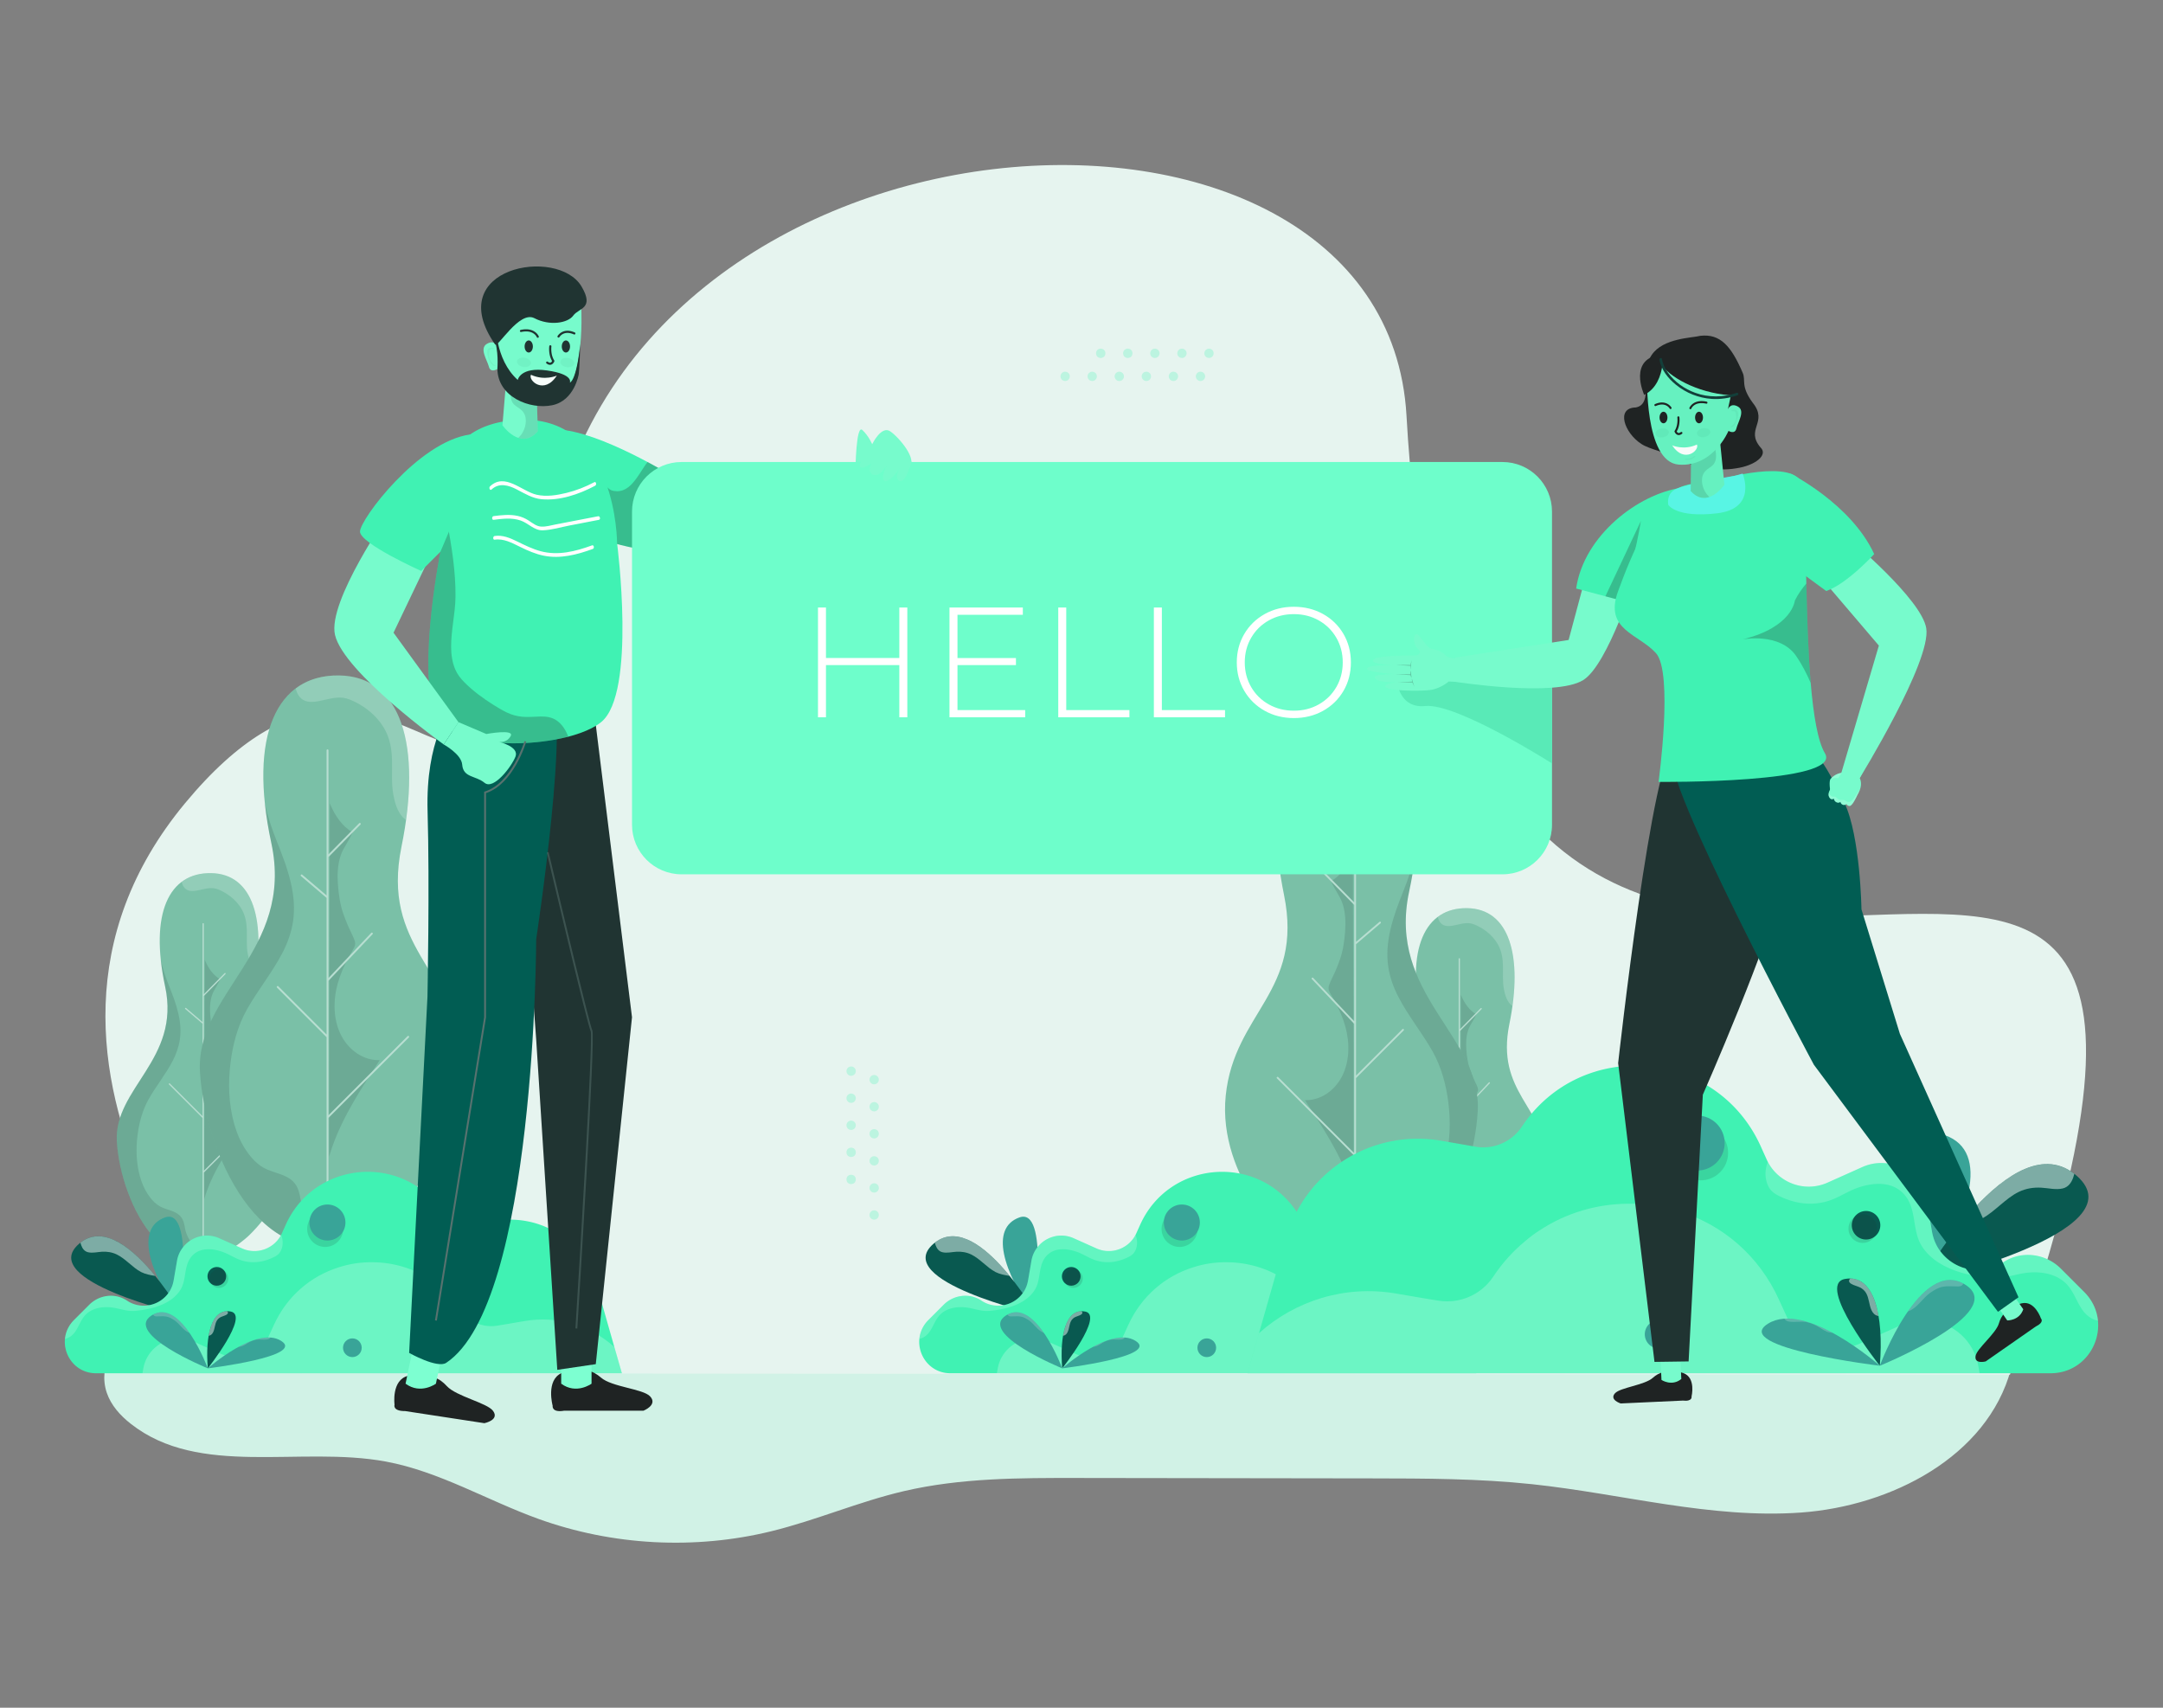 <svg xmlns="http://www.w3.org/2000/svg" enable-background="new 0 0 3800 3000" viewBox="0 0 3800 3000" id="Sayhellotonewpeople"><rect x="0" y="0" width="3800" height="3000" fill="#808080" stroke="none"/><path fill="#d1f2e6" d="M3514.56 2306.57c-13.47-11.02-31.16-15.13-48.25-18.45-119.25-23.17-241.62-23.24-363.1-23.23-918.74.09-1837.48.19-2756.22.28l38.7 15.14c-49.34 6.18-100.52 12.99-142.44 39.74s-71.64 79.58-55.65 126.67c7.46 21.99 23.74 39.99 41.98 54.36 120.72 95.14 297.11 38.49 448.24 66.46 93.92 17.39 177.87 68.14 267.71 100.58 130.59 47.15 275.16 54.81 410 21.73 78.6-19.29 153.49-51.91 232.3-70.32 99.8-23.31 203.38-23.29 305.87-23.14l515.68.72c94.17.13 188.54.27 282.19 10.2 157.84 16.72 314.25 61.19 472.57 49.79 158.32-11.39 327.1-98.21 368.63-251.41 9.3-34.33 9.33-76.6-18.21-99.12z" class="colord1def2 svgShape"></path><path fill="#e6f4ef" d="m3531.14 2414.96-3056.32-2.51s-535.49-535.49-150.14-1000.91c385.35-465.42 538.51 287.39 635.14-418.8 115.46-843.78 1474.4-923.72 1511.2-261.88 98.8 1776.29 1650.66 2.57 1060.12 1684.1z" class="colore6ebf4 svgShape"></path><path fill="#09cf89" d="M352.2 2203.57h8.75l-1.38 59h-7.37z" class="color5ca88d svgShape"></path><path fill="#7ac0a7" d="M434.33 2173.22c3.3-2.87 93.31-84.83 82.71-187.68-10.6-102.85-96.49-128.3-72.1-248.12s0-202.53-74.22-203.58c-74.23-1.06-108.15 71.04-80.59 199.34 27.57 128.3-90.54 178.48-84.83 272.51 6.59 108.38 92.25 286.29 229.03 167.53z" class="color7ac094 svgShape"></path><path fill="#f2fffa" d="M319.31 1549.87c1.28 5.71 4.64 11.35 10.14 13.81 5.07 2.27 10.9 1.81 16.23.87 9.87-1.73 19.84-5.43 29.99-4.1 5.1.67 9.96 2.91 14.53 5.17 5.03 2.49 9.8 5.49 14.25 8.91 8.52 6.55 15.91 14.73 21 24.23 5.8 10.83 7.81 22.77 8.16 34.94.39 14.05-.91 28.12 1.63 42.03 1.69 9.26 4.55 19.41 11.03 26.52 1.25 1.37 2.64 2.47 4.09 3.43 14.09-102.45-12.18-170.89-79.65-171.85-20.37-.29-37.64 5.01-51.5 15.4.05.22.05.42.1.64z" opacity=".2" class="colorf2faff svgShape"></path><path fill="#203432" d="M373.87 1963.11c-10.31-18.99-10.45-42.57-4.78-62.97 3.04-10.93 7.69-21.38 13.03-31.37 2.16-4.03 4.82-7.85 6.78-11.98 1.42-2.98 1.14-5.59-.01-8.63-1.99-5.26-4.81-10.27-7.04-15.44-2.24-5.21-4.4-10.47-6.23-15.84-3.83-11.18-5.37-22.49-6.27-34.22-.88-11.58-.46-23.56 3.24-34.66 3.3-9.91 10.44-17.91 14.04-27.61-5.9-3.61-11.03-8.26-15.27-13.73-4.89-6.32-8.69-13.35-11.68-20.78-.03 16.41-.03 32.82-.07 49.23-.17 65.4-.44 130.8-.6 196.2-.14 58.28-.13 116.56-.13 174.84 1.21-4.19 2.5-8.36 3.97-12.47 13.12-36.94 35-69.74 56.21-102.44-19.03.72-36.15-11.48-45.19-28.13z" opacity=".15" class="color202234 svgShape"></path><path fill="#203432" d="M384.8 2204.79c-10.41.11-20.93-1.64-30.27-6.39-9.86-5.02-17.61-13.29-23.06-22.83-3.36-5.88-5.36-11.71-6.5-18.37-1.23-7.16-2.51-13.91-7.22-19.69-8.2-10.06-22.2-11.46-33.42-16.54-10.52-4.76-18.59-13.81-24.83-23.33-6.26-9.55-10.69-20.29-13.73-31.27-6.43-23.26-7.13-48.11-4.15-71.97 2.75-22.07 8.57-43.94 19.52-63.42 13.05-23.21 30.2-43.93 42.41-67.62 5.99-11.62 10.45-24 12.4-36.96 2.32-15.44.87-31-2.65-46.14-3.89-16.71-10.07-32.75-16.42-48.65-5.93-14.82-11-29.78-14.39-45.37 1.55 14.69 4.07 30.33 7.64 46.94 27.57 128.3-90.54 178.48-84.83 272.51 5.75 94.66 71.83 242.33 179.59 199.1h-.09z" opacity=".15" class="color202234 svgShape"></path><path fill="#b8ded1" d="M453.7 1962.77a1.11 1.11 0 0 0-1.58 0l-94.04 94.03v-159.89l52.4-55.35c.42-.44.41-1.15-.04-1.58a1.12 1.12 0 0 0-1.58.04l-50.78 53.63v-143.86l38.07-38.64c.43-.44.43-1.14-.01-1.58a1.12 1.12 0 0 0-1.58.01l-36.48 37.03V1622.9a1.116 1.116 0 1 0-2.23 0v172.54l-28.96-24.68a1.12 1.12 0 0 0-1.57.13c-.4.47-.34 1.17.13 1.57l30.41 25.91v162.49l-57.38-57.38c-.43-.43-1.14-.43-1.58 0-.43.44-.43 1.14 0 1.58l58.96 58.95v245.26c0 .62.5 1.11 1.12 1.11.61 0 1.11-.5 1.11-1.11v-149.33l95.61-95.61c.44-.42.44-1.12 0-1.56z" class="colorb8debf svgShape"></path><path fill="#09cf89" d="M2558.95 2265.1h8.76l-1.38 59h-7.38z" class="color5ca88d svgShape"></path><path fill="#7ac0a7" d="M2641.09 2234.75c3.3-2.87 93.31-84.83 82.71-187.68-10.6-102.85-96.49-128.3-72.1-248.12s0-202.53-74.22-203.58c-74.23-1.06-108.15 71.04-80.59 199.34 27.57 128.3-90.54 178.48-84.83 272.51 6.58 108.38 92.25 286.28 229.03 167.53z" class="color7ac094 svgShape"></path><path fill="#f2fffa" d="M2526.07 1611.4c1.28 5.71 4.64 11.35 10.14 13.81 5.07 2.27 10.9 1.81 16.23.87 9.87-1.73 19.84-5.43 29.99-4.1 5.1.67 9.96 2.91 14.53 5.17 5.03 2.49 9.8 5.49 14.25 8.91 8.52 6.55 15.91 14.73 21 24.23 5.8 10.83 7.81 22.77 8.16 34.94.39 14.05-.91 28.12 1.63 42.03 1.69 9.26 4.55 19.41 11.03 26.52 1.25 1.37 2.64 2.47 4.09 3.43 14.09-102.45-12.18-170.89-79.65-171.85-20.37-.29-37.64 5.01-51.5 15.4.04.22.05.42.1.64z" opacity=".2" class="colorf2faff svgShape"></path><path fill="#203432" d="M2580.62 2024.64c-10.31-18.99-10.45-42.57-4.78-62.97 3.04-10.93 7.69-21.38 13.03-31.37 2.16-4.03 4.82-7.85 6.78-11.98 1.42-2.98 1.14-5.59-.01-8.63-1.99-5.26-4.81-10.27-7.04-15.44-2.24-5.21-4.4-10.47-6.23-15.84-3.83-11.18-5.37-22.49-6.27-34.22-.88-11.58-.46-23.56 3.24-34.66 3.3-9.91 10.44-17.91 14.04-27.61-5.9-3.61-11.03-8.26-15.27-13.73-4.89-6.32-8.69-13.35-11.68-20.78-.03 16.41-.03 32.82-.07 49.23-.17 65.4-.44 130.8-.6 196.2-.14 58.28-.13 116.56-.13 174.84 1.21-4.19 2.5-8.36 3.97-12.47 13.12-36.94 35-69.74 56.21-102.44-19.02.72-36.14-11.48-45.19-28.13z" opacity=".15" class="color202234 svgShape"></path><path fill="#203432" d="M2591.56 2266.32c-10.41.11-20.93-1.64-30.27-6.39-9.86-5.02-17.61-13.29-23.06-22.83-3.36-5.88-5.36-11.71-6.5-18.37-1.23-7.16-2.51-13.91-7.22-19.69-8.2-10.06-22.2-11.46-33.42-16.54-10.52-4.76-18.59-13.81-24.83-23.33-6.26-9.55-10.69-20.29-13.73-31.27-6.43-23.26-7.13-48.11-4.15-71.97 2.75-22.07 8.57-43.94 19.52-63.42 13.05-23.21 30.2-43.93 42.41-67.62 5.99-11.62 10.45-24 12.4-36.96 2.32-15.44.87-31-2.65-46.14-3.89-16.71-10.07-32.75-16.43-48.65-5.93-14.82-11-29.78-14.39-45.37 1.55 14.69 4.07 30.33 7.64 46.94 27.57 128.3-90.54 178.48-84.83 272.51 5.75 94.66 71.83 242.33 179.59 199.1-.02-.01-.05 0-.08 0z" opacity=".15" class="color202234 svgShape"></path><path fill="#b8ded1" d="M2660.46 2024.3a1.11 1.11 0 0 0-1.58 0l-94.04 94.03v-159.89l52.4-55.35c.42-.44.41-1.15-.04-1.58a1.12 1.12 0 0 0-1.58.04l-50.78 53.63v-143.86l38.07-38.64c.43-.44.43-1.14-.01-1.58a1.12 1.12 0 0 0-1.58.01l-36.48 37.03v-123.73a1.11 1.11 0 1 0-2.22 0v172.54l-28.96-24.68a1.12 1.12 0 0 0-1.57.13c-.4.47-.34 1.17.13 1.57l30.41 25.91v162.49l-57.38-57.38c-.43-.43-1.14-.43-1.58 0-.43.44-.43 1.14 0 1.58l58.96 58.95v245.26c0 .62.5 1.11 1.11 1.11.61 0 1.11-.5 1.11-1.11v-149.33l95.61-95.61c.43-.4.43-1.11 0-1.54z" class="colorb8debf svgShape"></path><path fill="#09cf89" d="M2387.49 2234.12h-12.44l1.97 83.78h10.47z" class="color5ca88d svgShape"></path><path fill="#7ac0a7" d="M2270.85 2191.01c-4.69-4.07-132.51-120.46-117.45-266.52 15.06-146.06 137.02-182.19 102.39-352.34-34.63-170.15 0-287.6 105.4-289.1 105.4-1.51 153.59 100.88 114.44 283.08-39.15 182.19 128.57 253.45 120.46 386.97-9.35 153.92-131 406.56-325.24 237.91z" class="color7ac094 svgShape"></path><path fill="#f2fffa" d="M2434.19 1305.82c-1.82 8.1-6.59 16.11-14.4 19.61-7.2 3.22-15.49 2.57-23.05 1.24-14.01-2.46-28.18-7.72-42.59-5.83-7.25.95-14.14 4.14-20.63 7.35-7.15 3.53-13.91 7.8-20.24 12.65-12.1 9.3-22.59 20.91-29.82 34.41-8.24 15.37-11.09 32.33-11.58 49.62-.56 19.95 1.29 39.93-2.32 59.69-2.39 13.15-6.46 27.56-15.67 37.67-1.77 1.94-3.74 3.5-5.81 4.87-20.02-145.48 17.3-242.68 113.11-244.04 28.93-.42 53.46 7.12 73.13 21.87-.06.3-.07.58-.13.89z" opacity=".2" class="colorf2faff svgShape"></path><path fill="#203432" d="M2356.71 1892.65c14.64-26.97 14.83-60.46 6.78-89.42-4.32-15.52-10.92-30.36-18.51-44.55-3.06-5.72-6.84-11.14-9.63-17.01-2.01-4.23-1.61-7.94.02-12.25 2.82-7.46 6.83-14.58 9.99-21.93 3.18-7.4 6.24-14.87 8.85-22.49 5.43-15.87 7.63-31.93 8.9-48.6 1.25-16.44.65-33.45-4.6-49.22-4.68-14.07-14.82-25.44-19.94-39.2 8.37-5.12 15.66-11.73 21.68-19.5 6.95-8.97 12.34-18.95 16.59-29.51.04 23.31.04 46.61.1 69.91.24 92.87.62 185.75.85 278.62.2 82.76.18 165.52.18 248.28-1.72-5.95-3.56-11.87-5.63-17.71-18.63-52.46-49.71-99.03-79.81-145.47 27.03 1.02 51.34-16.3 64.18-39.95z" opacity=".15" class="color202234 svgShape"></path><path fill="#203432" d="M2341.18 2235.85c14.79.16 29.72-2.32 42.99-9.07 14.01-7.13 25-18.87 32.75-32.42 4.78-8.35 7.61-16.63 9.22-26.09 1.75-10.17 3.56-19.76 10.25-27.96 11.64-14.29 31.53-16.27 47.46-23.49 14.94-6.76 26.4-19.61 35.26-33.13 8.9-13.57 15.18-28.81 19.49-44.41 9.14-33.03 10.12-68.33 5.9-102.2-3.91-31.34-12.17-62.4-27.72-90.06-18.53-32.96-42.89-62.38-60.23-96.03-8.51-16.5-14.84-34.08-17.6-52.49-3.29-21.93-1.24-44.03 3.76-65.53 5.52-23.73 14.29-46.51 23.32-69.08 8.42-21.04 15.62-42.29 20.43-64.43-2.21 20.86-5.78 43.07-10.85 66.65-39.15 182.19 128.57 253.45 120.46 386.97-8.17 134.42-102 344.13-255.03 282.74.06.03.1.03.14.03z" opacity=".15" class="color202234 svgShape"></path><path fill="#b8ded1" d="M2243.35 1892.17c.62-.62 1.62-.62 2.24 0l133.54 133.53v-227.05l-74.41-78.6c-.6-.63-.58-1.64.06-2.24.64-.6 1.64-.57 2.24.06l72.11 76.16v-204.29l-54.06-54.88c-.61-.62-.61-1.62.02-2.24.63-.61 1.63-.61 2.24.02l51.81 52.59v-175.7a1.58 1.58 0 1 1 3.16 0v245.02l41.12-35.04c.67-.56 1.67-.49 2.23.18.57.67.49 1.67-.18 2.23l-43.18 36.79v230.75l81.48-81.48c.62-.62 1.62-.62 2.24 0 .62.62.62 1.62 0 2.24l-83.72 83.72v348.3c0 .88-.71 1.58-1.58 1.58-.87 0-1.58-.71-1.58-1.58v-212.06l-135.77-135.77c-.63-.62-.63-1.63-.01-2.24z" class="colorb8debf svgShape"></path><path fill="#09cf89" d="M568.35 2175.99h12.94l-2.04 87.16h-10.9z" class="color5ca88d svgShape"></path><path fill="#7ac0a7" d="M689.7 2131.15c4.88-4.23 137.85-125.32 122.18-277.27-15.66-151.95-142.55-189.54-106.52-366.56 36.03-177.01 0-299.2-109.65-300.76-109.65-1.57-159.78 104.95-119.05 294.5 40.73 189.54-133.76 263.68-125.32 402.59 9.73 160.11 136.28 422.94 338.36 247.5z" class="color7ac094 svgShape"></path><path fill="#f2fffa" d="M519.77 1210.24c1.9 8.43 6.86 16.77 14.98 20.4 7.49 3.35 16.1 2.67 23.98 1.29 14.58-2.56 29.32-8.03 44.31-6.06 7.54.99 14.71 4.3 21.47 7.65 7.44 3.68 14.47 8.11 21.05 13.17 12.59 9.68 23.5 21.76 31.02 35.8 8.57 15.99 11.54 33.63 12.05 51.61.59 20.75-1.34 41.54 2.41 62.1 2.49 13.68 6.72 28.67 16.3 39.19 1.84 2.02 3.9 3.64 6.04 5.07 20.82-151.35-18-252.47-117.68-253.89-30.09-.43-55.61 7.41-76.08 22.75.07.31.08.6.15.92z" opacity=".2" class="colorf2faff svgShape"></path><path fill="#203432" d="M600.37 1820.74c-15.24-28.05-15.43-62.89-7.06-93.03 4.49-16.15 11.36-31.59 19.25-46.34 3.18-5.96 7.12-11.6 10.02-17.7 2.09-4.4 1.68-8.26-.02-12.74-2.94-7.77-7.11-15.17-10.4-22.81-3.31-7.7-6.49-15.47-9.21-23.4-5.65-16.51-7.93-33.22-9.25-50.56-1.3-17.11-.68-34.81 4.78-51.21 4.87-14.64 15.42-26.46 20.74-40.78-8.71-5.33-16.29-12.2-22.55-20.29-7.23-9.33-12.84-19.72-17.27-30.71-.04 24.24-.04 48.49-.11 72.73-.25 96.62-.64 193.24-.88 289.86-.21 86.1-.19 172.19-.19 258.29 1.79-6.19 3.7-12.35 5.86-18.42 19.39-54.58 51.71-103.03 83.04-151.33-28.1 1.07-53.39-16.95-66.75-41.56z" opacity=".15" class="color202234 svgShape"></path><path fill="#203432" d="M616.52 2177.79c-15.38.17-30.92-2.41-44.72-9.44-14.57-7.41-26.01-19.64-34.07-33.73-4.97-8.69-7.91-17.3-9.6-27.14-1.81-10.58-3.71-20.55-10.66-29.08-12.11-14.87-32.8-16.93-49.37-24.44-15.54-7.04-27.46-20.4-36.68-34.47-9.25-14.11-15.79-29.98-20.28-46.2-9.51-34.36-10.53-71.08-6.14-106.32 4.07-32.61 12.66-64.91 28.83-93.69 19.27-34.29 44.61-64.9 62.66-99.9 8.85-17.16 15.44-35.46 18.31-54.6 3.43-22.81 1.29-45.8-3.91-68.17-5.74-24.69-14.87-48.39-24.27-71.88-8.75-21.89-16.25-43.99-21.25-67.02 2.3 21.7 6.02 44.81 11.29 69.34 40.73 189.54-133.76 263.68-125.32 402.59 8.5 139.84 106.11 358.01 265.32 294.14-.05.01-.09.01-.14.01z" opacity=".15" class="color202234 svgShape"></path><path fill="#b8ded1" d="M718.31 1820.24c-.65-.65-1.69-.65-2.33 0l-138.92 138.92v-236.21l77.41-81.76a1.646 1.646 0 1 0-2.39-2.26l-75.02 79.23v-212.54l56.24-57.09c.64-.65.63-1.69-.02-2.33-.65-.64-1.69-.64-2.33.02l-53.9 54.71v-182.79c0-.91-.73-1.65-1.65-1.65-.91 0-1.65.74-1.65 1.65v254.9l-42.78-36.45c-.69-.59-1.73-.51-2.32.19-.59.69-.51 1.73.19 2.32l44.92 38.28v240.05L489 1732.67c-.64-.64-1.69-.64-2.33 0-.64.64-.64 1.68 0 2.33l87.1 87.09V2184.43c0 .91.74 1.65 1.65 1.65.91 0 1.65-.74 1.65-1.65v-220.61l141.25-141.25c.63-.64.63-1.69-.01-2.33z" class="colorb8debf svgShape"></path><path fill="#39a498" d="M315.88 2310.63s26.28-190.77-26.05-171.94c-52.32 18.83-28.3 95.28 26.05 171.94z" class="color394ca4 svgShape"></path><path fill="#095950" d="M319.34 2308.78s-107-188.17-180.82-123.47c-73.82 64.71 180.82 123.47 180.82 123.47z" class="color100959 svgShape"></path><path fill="#f2fffa" d="M142.62 2187.42c2.14 5.88 5.65 10.86 11.99 12.4 7.92 1.92 16.55-.41 24.51-.86 9.08-.51 17.79.84 26.02 4.79 7.95 3.82 14.76 9.6 21.49 15.22 6.74 5.63 13.61 11.76 21.49 15.75 7.48 3.78 16.35 5.4 24.57 6.68h.02c-36.94-45.39-89.18-91.4-131.38-58.39.34 1.49.76 2.96 1.29 4.41z" opacity=".5" class="colorf2faff svgShape"></path><path fill="#40f2b3" d="M168.77 2412.45h923.76l-13.25-46.18-31.16-109.38c-22.08-77.21-98.78-125.53-178.01-112.03l-39.99 6.94c-3.03.51-5.93.76-8.83.76-17.66 0-34.44-8.83-44.41-23.85-68.63-102.94-223.8-90.2-274.77 22.59l-6.81 15.14c-12.02 26.71-43.39 38.65-70.12 26.68l-39.88-17.85c-23.34-10.47-49.33-2.65-63.71 15.77-5.3 6.68-9.09 14.76-10.6 23.84l-5.93 34.57c-1.52 8.58-4.8 16.15-9.46 22.46-.88 1.14-1.77 2.27-2.65 3.28a53.407 53.407 0 0 1-31.03 17.66c-3.02.63-6.31.88-9.46.88-10.01 0-20.15-2.74-29.36-8.89-20.77-13.86-48.61-10.41-66.27 7.25l-26.8 26.8c-34.53 34.52-10.08 93.56 38.74 93.56z" class="color4094f2 svgShape"></path><path fill="#f2fffa" d="M132.61 2338.72c5.41-8.05 8.67-17.42 14.49-25.19 12.02-16.06 34.05-19.29 52.79-16.15 12.6 2.12 24.49 6.63 37.46 5.47 10.12-.91 20.19-2.5 30.02-5.08 19.3-5.08 38.86-14.53 49.69-32.06 10.78-17.43 5.64-40.52 18.38-57.06 13.7-17.79 37.3-16.12 56.31-9.16 10.66 3.9 20.11 10.44 30.8 14.11 12.55 4.31 26.02 4.85 38.93 1.9 6.68-1.53 13.15-3.9 19.29-6.92 3.81-1.88 7.28-3.91 9.97-7.26 4.42-5.51 6.08-12.8 5.82-19.75-.15-4.23-1.09-8.46-2.7-12.34-12.9 24.71-42.93 35.42-68.69 23.89l-39.88-17.85c-23.34-10.47-49.33-2.65-63.71 15.77-5.3 6.68-9.09 14.76-10.6 23.84l-5.93 34.57c-1.52 8.58-4.8 16.15-9.46 22.46-.88 1.14-1.77 2.27-2.65 3.28a53.46 53.46 0 0 1-31.03 17.66c-3.02.63-6.31.88-9.46.88-10.01 0-20.15-2.74-29.36-8.89-20.77-13.86-48.61-10.41-66.27 7.25l-26.8 26.8c-9.74 9.74-14.78 21.43-15.91 33.2 7.7-1.7 13.95-6.58 18.5-13.37z" opacity=".2" class="colorf2faff svgShape"></path><path fill="#f2fffa" d="M250.3 2412.45h842.23l-13.25-46.18c-41.63-37.34-99.16-55.63-157.7-45.54l-31.16 5.3-16.78 2.78c-3.66.63-7.31.88-10.85.88-7.82 0-15.52-1.39-22.71-4.16-12.11-4.67-22.71-12.87-30.28-24.22-10.6-16.02-23.09-29.65-36.71-40.88-5.3-4.54-10.72-8.58-16.4-12.24-30.66-20.31-65.85-30.4-101.18-30.78-20.69-.38-41.25 2.65-60.93 9.08-47.81 15.14-90.2 49.58-113.79 101.93l-8.2 17.92c-14.51 32.17-52.23 46.43-84.27 32.04l-24.22-10.85-23.34-10.47c-10.6-4.79-21.7-6.3-32.3-5.3-27.51 2.65-51.73 23.09-56.77 52.73l-1.39 7.96z" opacity=".25" class="colorf2faff svgShape"></path><path fill="#095950" d="M364.51 2242.18c0 9.07 7.35 16.42 16.42 16.42 9.07 0 16.42-7.35 16.42-16.42 0-9.07-7.35-16.42-16.42-16.42-9.07 0-16.42 7.36-16.42 16.42z" class="color100959 svgShape"></path><path fill="#203432" d="M368.31 2246.07c0 9.07 7.35 16.42 16.42 16.42 9.07 0 16.42-7.35 16.42-16.42 0-9.07-7.35-16.42-16.42-16.42-9.07 0-16.42 7.35-16.42 16.42z" opacity=".15" class="color202234 svgShape"></path><path fill="#39a498" d="M602.63 2367.6c0 9.07 7.35 16.42 16.42 16.42 9.07 0 16.42-7.35 16.42-16.42 0-9.07-7.35-16.42-16.42-16.42-9.07 0-16.42 7.35-16.42 16.42z" class="color394ca4 svgShape"></path><path fill="#203432" d="M539.62 2158.88c0 17.48 14.17 31.64 31.64 31.64 17.48 0 31.65-14.17 31.65-31.64s-14.17-31.65-31.65-31.65c-17.47 0-31.64 14.17-31.64 31.65z" opacity=".15" class="color202234 svgShape"></path><path fill="#39a498" d="M543.59 2147.63c0 17.48 14.17 31.64 31.64 31.64 17.48 0 31.65-14.17 31.65-31.64 0-17.48-14.17-31.65-31.65-31.65-17.47.01-31.64 14.17-31.64 31.65z" class="color394ca4 svgShape"></path><path fill="#095950" d="M365.11 2403.81s74.05-93.37 40.25-99.81c-33.81-6.44-45.08 41.85-40.25 99.81z" class="color100959 svgShape"></path><path fill="#f2fffa" d="M367.49 2346.41c3.45-.82 5.61-3.23 7.09-6.35 2.97-6.26 2.76-13.6 6.17-19.68 1.72-3.06 4.4-5.4 7.57-6.86 3.13-1.44 6.63-2.16 9.61-3.93 2.88-1.71 3.41-3.78 1.18-6.16-17.69.24-28.13 17.44-32.55 43.14.3-.06.62-.09.93-.16z" opacity=".5" class="colorf2faff svgShape"></path><path fill="#39a498" d="M365.11 2403.81s-46.68-125.56-98.2-93.37c-51.51 32.19 98.2 93.37 98.2 93.37z" class="color394ca4 svgShape"></path><path fill="#f2fffa" d="M269.01 2309.32c.54 1.2 1.74 2.31 2.67 2.68 2.06.84 4.71.51 6.88.47 4.78-.09 9.71-.43 14.43.52 5.08 1.02 9.94 3.96 14.12 6.92 7.69 5.43 12.65 13.89 20.55 18.95 1.28.82 3.09 1.72 5.14 2.5-17.32-24.97-39.97-45-63.79-32.04z" opacity=".2" class="colorf2faff svgShape"></path><path fill="#39a498" d="M365.11 2403.81s172.25-20.93 128.78-48.29c-43.46-27.37-128.78 48.29-128.78 48.29z" class="color394ca4 svgShape"></path><path fill="#f2fffa" d="M422.63 2365.58c5.07-.93 8.8-3.92 13.12-6.49 4.08-2.43 8.51-4.4 13.18-5.38 6.61-1.39 13.25.3 19.89-.61 2.32-.32 5.04-1.11 5.91-3.41-17.21-1.06-37.1 6.43-55.19 16.18 1.03-.04 2.06-.1 3.09-.29z" opacity=".2" class="colorf2faff svgShape"></path><path fill="#39a498" d="M1816.92 2310.63s26.28-190.77-26.05-171.94c-52.32 18.83-28.3 95.28 26.05 171.94z" class="color394ca4 svgShape"></path><path fill="#095950" d="M1820.38 2308.78s-107-188.17-180.82-123.47c-73.82 64.71 180.82 123.47 180.82 123.47z" class="color100959 svgShape"></path><path fill="#f2fffa" d="M1643.66 2187.42c2.14 5.88 5.65 10.86 11.99 12.4 7.92 1.92 16.55-.41 24.51-.86 9.08-.51 17.79.84 26.02 4.79 7.95 3.82 14.76 9.6 21.48 15.22 6.74 5.63 13.61 11.76 21.49 15.75 7.48 3.78 16.35 5.4 24.57 6.68h.02c-36.95-45.39-89.18-91.4-131.38-58.39.35 1.49.78 2.96 1.3 4.41z" opacity=".5" class="colorf2faff svgShape"></path><path fill="#40f2b3" d="M1669.81 2412.45h923.76l-13.25-46.18-31.16-109.38c-22.08-77.21-98.78-125.53-178-112.03l-39.99 6.94c-3.03.51-5.93.76-8.83.76-17.66 0-34.44-8.83-44.41-23.85-68.63-102.94-223.8-90.2-274.77 22.59l-6.81 15.14c-12.02 26.71-43.39 38.65-70.13 26.68l-39.88-17.85c-23.34-10.47-49.33-2.65-63.71 15.77-5.3 6.68-9.09 14.76-10.6 23.84l-5.93 34.57c-1.52 8.58-4.79 16.15-9.46 22.46-.88 1.14-1.77 2.27-2.65 3.28a53.402 53.402 0 0 1-31.04 17.66c-3.02.63-6.31.88-9.46.88-10.01 0-20.15-2.74-29.36-8.89-20.77-13.86-48.61-10.41-66.27 7.25l-26.8 26.8c-34.52 34.52-10.07 93.56 38.75 93.56z" class="color4094f2 svgShape"></path><path fill="#f2fffa" d="M1633.66 2338.72c5.41-8.05 8.67-17.42 14.49-25.19 12.02-16.06 34.05-19.29 52.78-16.15 12.6 2.12 24.49 6.63 37.46 5.47 10.12-.91 20.19-2.5 30.02-5.08 19.3-5.08 38.86-14.53 49.69-32.06 10.78-17.43 5.64-40.52 18.38-57.06 13.7-17.79 37.3-16.12 56.31-9.16 10.66 3.9 20.11 10.44 30.8 14.11 12.55 4.31 26.02 4.85 38.93 1.9 6.68-1.53 13.15-3.9 19.29-6.92 3.81-1.88 7.28-3.91 9.97-7.26 4.42-5.51 6.08-12.8 5.82-19.75-.15-4.23-1.09-8.46-2.7-12.34-12.9 24.71-42.93 35.42-68.69 23.89l-39.88-17.85c-23.34-10.47-49.33-2.65-63.71 15.77-5.3 6.68-9.09 14.76-10.6 23.84l-5.93 34.57c-1.52 8.58-4.79 16.15-9.46 22.46-.88 1.14-1.77 2.27-2.65 3.28a53.456 53.456 0 0 1-31.04 17.66c-3.02.63-6.31.88-9.46.88-10.01 0-20.15-2.74-29.36-8.89-20.77-13.86-48.61-10.41-66.27 7.25l-26.8 26.8c-9.74 9.74-14.78 21.43-15.91 33.2 7.71-1.7 13.96-6.58 18.52-13.37z" opacity=".2" class="colorf2faff svgShape"></path><path fill="#f2fffa" d="M1751.34 2412.45h842.23l-13.25-46.18c-41.63-37.34-99.16-55.63-157.7-45.54l-31.16 5.3-16.78 2.78c-3.66.63-7.32.88-10.85.88-7.82 0-15.52-1.39-22.71-4.16-12.11-4.67-22.71-12.87-30.28-24.22-10.6-16.02-23.09-29.65-36.71-40.88-5.3-4.54-10.72-8.58-16.4-12.24-30.66-20.31-65.85-30.4-101.18-30.78-20.69-.38-41.25 2.65-60.93 9.08-47.81 15.14-90.2 49.58-113.79 101.93l-8.2 17.92c-14.51 32.17-52.23 46.43-84.27 32.04l-24.22-10.85-23.34-10.47c-10.6-4.79-21.7-6.3-32.3-5.3-27.51 2.65-51.72 23.09-56.77 52.73l-1.39 7.96z" opacity=".25" class="colorf2faff svgShape"></path><path fill="#095950" d="M1865.55 2242.18c0 9.07 7.35 16.42 16.42 16.42 9.07 0 16.42-7.35 16.42-16.42 0-9.07-7.35-16.42-16.42-16.42-9.07 0-16.42 7.36-16.42 16.42z" class="color100959 svgShape"></path><path fill="#203432" d="M1869.36 2246.07c0 9.07 7.35 16.42 16.42 16.42s16.42-7.35 16.42-16.42c0-9.07-7.35-16.42-16.42-16.42s-16.42 7.35-16.42 16.42z" opacity=".15" class="color202234 svgShape"></path><path fill="#39a498" d="M2103.67 2367.6c0 9.07 7.35 16.42 16.42 16.42 9.07 0 16.42-7.35 16.42-16.42 0-9.07-7.35-16.42-16.42-16.42-9.07 0-16.42 7.35-16.42 16.42z" class="color394ca4 svgShape"></path><path fill="#203432" d="M2040.66 2158.88c0 17.48 14.17 31.64 31.64 31.64 17.48 0 31.65-14.17 31.65-31.64s-14.17-31.65-31.65-31.65c-17.47 0-31.64 14.17-31.64 31.65z" opacity=".15" class="color202234 svgShape"></path><path fill="#39a498" d="M2044.63 2147.63c0 17.48 14.17 31.64 31.65 31.64 17.48 0 31.65-14.17 31.65-31.64 0-17.48-14.17-31.65-31.65-31.65-17.48.01-31.65 14.17-31.65 31.65z" class="color394ca4 svgShape"></path><path fill="#095950" d="M1866.15 2403.81s74.05-93.37 40.25-99.81c-33.81-6.44-45.08 41.85-40.25 99.81z" class="color100959 svgShape"></path><path fill="#f2fffa" d="M1868.53 2346.41c3.45-.82 5.61-3.23 7.09-6.35 2.97-6.26 2.75-13.6 6.17-19.68 1.72-3.06 4.4-5.4 7.57-6.86 3.13-1.44 6.63-2.16 9.61-3.93 2.88-1.71 3.41-3.78 1.18-6.16-17.69.24-28.13 17.44-32.55 43.14.31-.06.63-.09.93-.16z" opacity=".5" class="colorf2faff svgShape"></path><path fill="#39a498" d="M1866.15 2403.81s-46.68-125.56-98.2-93.37c-51.51 32.19 98.2 93.37 98.2 93.37z" class="color394ca4 svgShape"></path><path fill="#f2fffa" d="M1770.06 2309.32c.54 1.2 1.74 2.31 2.67 2.68 2.06.84 4.71.51 6.88.47 4.79-.09 9.71-.43 14.43.52 5.08 1.02 9.94 3.96 14.12 6.92 7.69 5.43 12.65 13.89 20.54 18.95 1.28.82 3.09 1.72 5.14 2.5-17.31-24.97-39.96-45-63.78-32.04z" opacity=".2" class="colorf2faff svgShape"></path><path fill="#39a498" d="M1866.15 2403.81s172.25-20.93 128.78-48.29c-43.46-27.37-128.78 48.29-128.78 48.29z" class="color394ca4 svgShape"></path><path fill="#f2fffa" d="M1923.67 2365.58c5.07-.93 8.8-3.92 13.12-6.49 4.08-2.43 8.51-4.4 13.18-5.38 6.61-1.39 13.25.3 19.89-.61 2.32-.32 5.04-1.11 5.91-3.41-17.2-1.06-37.1 6.43-55.19 16.18 1.03-.04 2.06-.1 3.09-.29z" opacity=".2" class="colorf2faff svgShape"></path><path fill="#39a498" d="M3377.64 2256.96s-40.13-291.31 39.77-262.56c79.9 28.76 43.23 145.5-39.77 262.56z" class="color394ca4 svgShape"></path><path fill="#095950" d="M3372.36 2254.15s163.4-287.35 276.13-188.55c112.72 98.81-276.13 188.55-276.13 188.55z" class="color100959 svgShape"></path><path fill="#f2fffa" d="M3642.22 2068.82c-3.27 8.97-8.62 16.58-18.3 18.93-12.1 2.93-25.27-.63-37.43-1.31-13.87-.78-27.16 1.28-39.74 7.32-12.15 5.84-22.54 14.66-32.81 23.24-10.29 8.61-20.78 17.96-32.82 24.05-11.42 5.77-24.97 8.24-37.52 10.21h-.04c56.42-69.31 136.19-139.58 200.63-89.16-.52 2.25-1.17 4.5-1.97 6.72z" opacity=".5" class="colorf2faff svgShape"></path><path fill="#40f2b3" d="M3602.29 2412.45H2191.64l20.23-70.51 47.59-167.03c33.71-117.9 150.84-191.69 271.83-171.08l61.07 10.59c4.62.77 9.06 1.16 13.49 1.16 26.97 0 52.59-13.49 67.82-36.42 104.8-157.2 341.76-137.74 419.59 34.49l10.41 23.12c18.35 40.79 66.26 59.02 107.09 40.75l60.9-27.26c35.64-15.99 75.33-4.04 97.29 24.08 8.09 10.21 13.88 22.54 16.18 36.41l9.05 52.79c2.32 13.1 7.32 24.66 14.45 34.29 1.35 1.74 2.7 3.47 4.05 5.01a81.601 81.601 0 0 0 47.39 26.97c4.62.96 9.63 1.35 14.45 1.35 15.28 0 30.77-4.19 44.83-13.58 31.72-21.17 74.24-15.89 101.2 11.07l40.92 40.92c52.71 52.73 15.37 142.88-59.18 142.88z" class="color4094f2 svgShape"></path><path fill="#f2fffa" d="M3657.5 2299.87c-8.26-12.29-13.24-26.6-22.12-38.46-18.36-24.52-51.99-29.46-80.6-24.66-19.25 3.23-37.4 10.13-57.21 8.35-15.45-1.38-30.83-3.82-45.84-7.76-29.48-7.75-59.34-22.19-75.88-48.96-16.46-26.62-8.62-61.87-28.07-87.13-20.92-27.17-56.95-24.61-85.99-13.99-16.27 5.95-30.71 15.94-47.04 21.55-19.16 6.58-39.73 7.41-59.45 2.9-10.2-2.33-20.08-5.95-29.46-10.57-5.81-2.86-11.12-5.98-15.23-11.09-6.75-8.42-9.28-19.55-8.89-30.16.24-6.46 1.67-12.91 4.13-18.84 19.7 37.73 65.55 54.09 104.9 36.48l60.9-27.26c35.64-15.99 75.33-4.04 97.29 24.08 8.09 10.21 13.88 22.54 16.18 36.41l9.05 52.79c2.32 13.1 7.32 24.66 14.45 34.29 1.35 1.74 2.7 3.47 4.05 5.01a81.601 81.601 0 0 0 47.39 26.97c4.62.96 9.63 1.35 14.45 1.35 15.28 0 30.77-4.19 44.83-13.58 31.72-21.17 74.24-15.89 101.2 11.07l40.92 40.92c14.87 14.88 22.57 32.73 24.29 50.7-11.75-2.6-21.29-10.05-28.25-20.41z" opacity=".2" class="colorf2faff svgShape"></path><path fill="#f2fffa" d="M3477.79 2412.45H2191.64l20.23-70.51c63.58-57.03 151.42-84.96 240.81-69.54l47.59 8.09 25.62 4.24c5.58.96 11.17 1.35 16.57 1.35 11.94 0 23.7-2.12 34.68-6.36 18.49-7.12 34.68-19.66 46.23-36.99 16.18-24.46 35.26-45.27 56.06-62.42 8.09-6.93 16.37-13.1 25.04-18.69 46.82-31.01 100.56-46.42 154.51-47 31.59-.58 63 4.05 93.05 13.87 73.01 23.12 137.74 75.71 173.77 155.66l12.53 27.36c22.15 49.13 79.75 70.9 128.69 48.93l36.99-16.57 35.64-15.99c16.18-7.32 33.14-9.63 49.32-8.09 42 4.04 78.99 35.25 86.7 80.52l2.12 12.14z" opacity=".25" class="colorf2faff svgShape"></path><path fill="#095950" d="M3303.38 2152.44c0 13.85-11.22 25.07-25.07 25.07s-25.07-11.23-25.07-25.07c0-13.85 11.23-25.08 25.07-25.08 13.84.01 25.07 11.23 25.07 25.08z" class="color100959 svgShape"></path><path fill="#203432" d="M3297.57 2158.38c0 13.85-11.23 25.07-25.07 25.07-13.85 0-25.07-11.23-25.07-25.07 0-13.85 11.23-25.08 25.07-25.08s25.07 11.23 25.07 25.08z" opacity=".15" class="color202234 svgShape"></path><path fill="#39a498" d="M2939.75 2343.97c0 13.85-11.22 25.07-25.07 25.07s-25.08-11.23-25.08-25.07c0-13.85 11.23-25.08 25.08-25.08 13.85 0 25.07 11.23 25.07 25.08z" class="color394ca4 svgShape"></path><path fill="#203432" d="M3035.97 2025.23c0 26.69-21.64 48.32-48.32 48.32-26.69 0-48.33-21.64-48.33-48.32s21.64-48.33 48.33-48.33c26.68 0 48.32 21.64 48.32 48.33z" opacity=".15" class="color202234 svgShape"></path><path fill="#39a498" d="M3029.91 2008.05c0 26.69-21.63 48.32-48.32 48.32s-48.33-21.63-48.33-48.32 21.64-48.33 48.33-48.33c26.68.01 48.32 21.64 48.32 48.33z" class="color394ca4 svgShape"></path><path fill="#095950" d="M3302.46 2399.25s-113.08-142.58-61.46-152.41c51.63-9.83 68.83 63.92 61.46 152.41z" class="color100959 svgShape"></path><path fill="#f2fffa" d="M3298.83 2311.6c-5.27-1.25-8.56-4.94-10.83-9.7-4.54-9.56-4.21-20.77-9.42-30.05-2.63-4.67-6.71-8.25-11.56-10.48-4.79-2.2-10.12-3.31-14.67-6-4.4-2.6-5.21-5.77-1.8-9.4 27.01.37 42.96 26.63 49.71 65.88-.48-.09-.96-.14-1.43-.25z" opacity=".5" class="colorf2faff svgShape"></path><path fill="#39a498" d="M3302.46 2399.25s71.29-191.75 149.95-142.58c78.67 49.17-149.95 142.58-149.95 142.58z" class="color394ca4 svgShape"></path><path fill="#f2fffa" d="M3449.21 2254.96c-.82 1.84-2.66 3.52-4.07 4.1-3.14 1.28-7.19.78-10.51.72-7.31-.14-14.83-.65-22.04.79-7.76 1.56-15.17 6.05-21.57 10.56-11.74 8.29-19.32 21.2-31.38 28.94-1.95 1.25-4.72 2.63-7.85 3.82 26.46-38.13 61.04-68.72 97.42-48.93z" opacity=".2" class="colorf2faff svgShape"></path><path fill="#39a498" d="M3302.46 2399.25s-263.04-31.96-196.66-73.75c66.37-41.79 196.66 73.75 196.66 73.75z" class="color394ca4 svgShape"></path><path fill="#f2fffa" d="M3214.62 2340.88c-7.75-1.42-13.44-5.98-20.04-9.91-6.24-3.71-13-6.72-20.12-8.22-10.09-2.12-20.24.45-30.37-.93-3.54-.48-7.69-1.7-9.03-5.21 26.27-1.62 56.65 9.82 84.28 24.71-1.57-.06-3.14-.15-4.72-.44z" opacity=".2" class="colorf2faff svgShape"></path><path fill="#77fbcc" d="M1150.8 826.3s108.91 89.28 153.61 92.31c48.43 3.29 178.43-76.58 178.43-76.58l27.53 40.47s-156.91 137.05-225.02 137.27c-60.18.19-205.61-125.18-205.61-125.18l71.06-68.29z" class="colorfb8a77 svgShape"></path><path fill="#77fbcc" d="m1482.84 842.04 20.05-16.55s.93-80.33 12.04-70.15c11.12 10.19 17.35 25.02 17.35 25.02s16-33.38 31.75-22.62c15.75 10.77 49.18 50.53 32.9 63.14-16.28 12.62-14.29 36.07-37.51 32.74-18.25-2.63-49.05 28.88-49.05 28.88l-27.53-40.46z" class="colorfb8a77 svgShape"></path><path fill="#1f2323" d="M986.73 2412.02c15.1-6.77 32.23-6.27 44.86-4.36 9.07 1.37 17.09 6.18 24.2 12.38 19.05 16.62 74.01 19.73 86.32 32.97 14.07 15.14-11.73 25.23-11.73 25.23h-139.5c-22.23 3.78-19.99-8.83-19.99-8.83s-12.31-44.77 15.84-57.39z" class="color231f20 svgShape"></path><path fill="#7dffd1" d="M1039.23 2343.77v86.97s-26.65 19.64-53.3 0v-86.97h53.3z" class="colorff8d7d svgShape"></path><path fill="#203432" d="m897.09 1213.18 44.89 612.78 37.08 580.46 67.62-9.98 63.63-609.41-71.08-573.85z" class="color202234 svgShape"></path><path fill="#1f2323" d="M717.06 2416.82c16.02-3.97 33.03-.9 45.35 2.8 8.85 2.66 16.17 8.33 22.38 15.17 16.64 18.32 71.01 29.58 81.42 43.74 11.89 16.18-15.27 21.6-15.27 21.6l-139.12-21.27c-22.7.12-18.68-11.23-18.68-11.23s-5.94-43.41 23.92-50.81z" class="color231f20 svgShape"></path><path fill="#7dffd1" d="m783.92 2343.77-18.1 86.97s-26.65 19.64-53.31 0l18.1-86.97h53.31z" class="colorff8d7d svgShape"></path><path fill="#015d53" d="M792.35 1246.15s-44.89 52.37-41.15 179.55c3.74 127.19-.22 325.44-.22 325.44l-32.19 625.53s49.47 27.84 65.13 17.44c157.56-104.56 158.06-743.97 158.06-743.97s63.59-418.95 22.44-433.92c-41.14-14.95-172.07 29.93-172.07 29.93z" class="color232b57 svgShape"></path><path fill="#40f2b3" d="M1067.26 951.15s72.98 21.94 85.6 12.11c12.63-9.82 56.29-108.48 43.49-117.36-12.8-8.88-143.75-89.38-218.06-91.46-.01 0 110.01 141.54 88.97 196.71z" class="color4094f2 svgShape"></path><path fill="#1f2323" d="M1196.35 845.9c-5-3.47-28.07-17.89-58.74-34.29-3.29 4.17-6.17 8.67-9.05 13.11-4.27 6.59-8.48 13.24-13.34 19.42-4.49 5.71-9.65 11.17-16.02 14.79-6.19 3.53-13.23 4.79-20.26 3.59-1.91-.33-3.96-.71-5.7-1.6-1.87-.95-3.53-2.31-5.1-3.69-3.88-3.42-7.3-7.32-11.17-10.74-4.17-3.7-9.09-6.23-14.18-8.46-3.58-1.57-7.27-2.87-11-4 24.41 41.84 45.84 89.95 35.48 117.12 0 0 72.98 21.94 85.6 12.11 12.62-9.81 56.27-108.47 43.48-117.36z" opacity=".25" class="color231f20 svgShape"></path><path fill="#40f2b3" d="M915.79 737.43c168.33-4.55 168.33 216.96 168.33 216.96s34.42 263.71-28.06 314.22c-54.91 44.39-237.53 54.5-282.42 0-47.57-57.74 0-299.25 0-299.25s-54.73-226.62 142.15-231.93z" class="color4094f2 svgShape"></path><path fill="#1f2323" d="M977.82 1265.6c-8.38-5.78-18.23-7.09-28.19-6.91-10.66.2-21.26 1.41-31.92.46-9.57-.85-18.73-3.35-27.37-7.53-8.37-4.06-16.4-8.84-24.24-13.84-17.95-11.44-35.63-24.25-50.57-39.49-6.54-6.67-12.09-13.75-15.77-22.4-5.31-12.48-7.17-26.08-7.22-39.56-.11-29.53 7.37-58.48 7.69-88 .48-44-6.66-87.29-14.48-130.45-2.3 1.51-4.5 3.17-6.63 4.91-3.83 3.14-7.45 6.54-11.06 9.94 2.04 21.95 5.58 36.61 5.58 36.61s-47.57 241.51 0 299.25c34.15 41.46 148.02 45.52 224.72 25.55-4.25-11.24-10.54-21.64-20.54-28.54z" opacity=".25" class="color231f20 svgShape"></path><path fill="#77fbcc" d="m766.66 953.94-75.3 157.55 114.09 157.11-25.89 39.22s-175.82-126.2-191.07-192.59c-13.47-58.66 96.17-215.34 96.17-215.34l82 54.05z" class="colorfb8a77 svgShape"></path><path fill="#77fbcc" d="m805.45 1268.6 48.92 20.85s50.21-9.39 42.73 3.71c-7.48 13.09-20.58 10.04-20.58 10.04s36.09 8.24 29.07 25.97c-7.02 17.73-38.42 59.13-54.32 46.03-15.9-13.09-37.41-8.65-39.28-32.03-1.47-18.38-32.44-35.36-32.44-35.36l25.9-39.21z" class="colorfb8a77 svgShape"></path><path fill="#40f2b3" d="m773.65 969.35-33.67 33.66s-107.54-48.16-107.54-69.2c0-21.04 101.96-157.83 193.45-170.55 41.97-5.83-52.24 206.09-52.24 206.09z" class="color4094f2 svgShape"></path><path fill="#58726f" d="m767.42 2319.99 86.39-532.7.03-394.05c48.09-15.83 69.82-87.44 70.73-90.5l-3.14-.93c-.22.74-22.49 74.14-69.71 88.67l-1.15.36v396.19l-86.36 532.44 3.21.52z" class="color726658 svgShape"></path><path fill="#58726f" d="M1014.22 2333.86c3.3-52.51 32.12-513.25 26.44-523.65-4.35-7.98-52.15-208.45-76.82-313.34l-3.2.75c2.93 12.4 71.5 303.79 77.15 314.15 4.21 11.26-17.95 380.54-26.85 521.88l3.28.21z" opacity=".5" class="color726658 svgShape"></path><path fill="#ffffff" d="M1045.56 853.31c-28.95 15.34-62.61 26.61-94.23 23.66-15.8-1.47-29.14-9.71-43.55-17.21-14.14-7.35-30.98-12.33-44.27.23-2.64 2.5-5.19-3.14-2.58-5.61 26.1-24.66 55.78 8.81 81.84 14.73 17.22 3.91 35.42.94 52.44-3.2 16.82-4.08 33.19-10.5 48.99-18.87 3.03-1.6 4.36 4.68 1.36 6.27zM1052.23 913.19c-16.93 3.26-33.86 6.53-50.8 9.79-15.78 3.04-32.14 8.13-48.12 8.64-14.72.48-25.16-12.62-38.79-17.26-15.44-5.25-31.76-3.16-47.44-1.17-3.27.41-3.25-6.08 0-6.5 14.1-1.79 28.4-3.43 42.46-.36 6.64 1.45 13 4.13 19.01 8.01 7.36 4.76 13.91 10.38 22.47 10.78 8.47.4 17.17-2.28 25.52-3.88 7.85-1.51 15.69-3.02 23.54-4.54 16.93-3.26 33.86-6.53 50.79-9.79 3.22-.6 4.6 5.66 1.36 6.28zM1041.51 964.32c-27.9 10.19-57.04 17.75-86.09 11.91-14.3-2.87-28.06-8.79-41.5-15.44-14.5-7.16-29.08-15.1-44.98-12.71-3.26.49-3.23-6.01 0-6.49 13.85-2.09 26.92 3.34 39.69 9.62 13.52 6.66 27.02 13.31 41.26 17.13 30.34 8.14 60.98.41 90.27-10.29 3.16-1.15 4.51 5.11 1.35 6.27z" class="colorffffff svgShape"></path><path fill="#77fbcc" d="m891.03 647.25-8.32 99.8s31.77 45.51 62.16 10.65l-2-66.96-51.84-43.49z" class="colorfb8a77 svgShape"></path><path fill="#133f3a" d="M918.34 759.44c6.46-11.44 8.72-28.72-1.77-38.62-4.25-4.01-9.72-6.46-13.82-10.64-5.09-5.2-6.13-13.19-5.52-20.15.99-11.35 5.62-22.48 4.63-33.7l41 34.4 2 66.96c-11.87 13.61-23.94 14.95-34.25 11.54 2.98-2.81 5.62-6.05 7.73-9.79z" opacity=".15" class="color33133f svgShape"></path><path fill="#77fbcc" d="M1021.25 542.54s8.36 160.09-55.18 166.21c-63.54 6.13-92.61-60.36-92.61-60.36s-11.6 7.46-14.59-4.21-17.3-32.08-3.49-40.14c13.82-8.06 18.5 4.7 18.5 4.7l-8.44-36.14c.01 0 153.23-82.49 155.81-30.06z" class="colorfb8a77 svgShape"></path><path fill="#133f3a" d="M868.35 612.11s-8.46-4.38-11.69 2.22c-3.24 6.59 4.57 31.42 14.4 28.24 0 0-12.83-5.31-11.58-20.58 1.23-15.28 6.77-4.99 8.87-9.88z" opacity=".05" class="color33133f svgShape"></path><path fill="#203432" d="M869.83 605.1c4.58 6.57 42.31-60.04 68.99-46.13 26.69 13.91 58.79 8.75 68.33-4.63 9.54-13.39 37.53-11.8 14.64-50.84-41.73-71.18-246.3-33.86-151.96 101.6z" class="color202234 svgShape"></path><path fill="#133f3a" d="M908.27 634.45c-.75 4.45 4.1 8.97 10.82 10.1 6.73 1.14 12.78-1.55 13.53-6 .75-4.44-4.09-8.97-10.82-10.1-6.72-1.13-12.78 1.56-13.53 6zM984.46 634.87c-.75 4.45 4.09 8.97 10.82 10.1 6.73 1.13 12.79-1.55 13.54-6s-4.1-8.97-10.82-10.1c-6.73-1.13-12.79 1.56-13.54 6z" opacity=".05" class="color33133f svgShape"></path><path fill="#203432" d="M981.24 593.07c.65 0 1.28-.34 1.63-.94.3-.53 7.57-12.54 25.41-4.64a1.88 1.88 0 1 0 1.52-3.44c-21.03-9.32-30.11 6.05-30.2 6.2-.51.9-.19 2.05.7 2.57.3.18.62.25.94.25zM944.76 593.4c.24 0 .47-.05.7-.14.96-.39 1.43-1.47 1.05-2.43-.07-.17-6.9-16.59-31.63-11.28a1.887 1.887 0 0 0-1.45 2.23 1.866 1.866 0 0 0 2.23 1.44c21.5-4.61 27.12 8.44 27.35 9 .31.74 1.01 1.18 1.75 1.18zM966.18 640.9c.65 0 1.29-.09 1.92-.27 3.99-1.16 5.68-5.65 5.75-5.84.2-.56.13-1.18-.19-1.68-6.72-10.32-4.95-24.34-4.94-24.48.14-1.03-.58-1.97-1.61-2.11-.99-.16-1.98.58-2.11 1.61-.09.61-1.9 14.77 4.95 26.14-.54.99-1.55 2.36-2.91 2.74-1.28.36-2.82-.14-4.59-1.5-.82-.63-2-.47-2.63.35-.63.83-.47 2 .35 2.63 2.06 1.61 4.08 2.41 6.01 2.41z" class="color202234 svgShape"></path><path fill="#203432" d="M870.89 566.64s-2.13 64.26 38.7 100.83c0 0 4.26-23.43 51.48-16.69 47.22 6.74 40.11 21.3 40.11 21.3s11.47-1.85 18.15-67.57c-1.03 41.47-2.64 53.11-2.64 53.11s-7.34 46.06-46.39 54.22c-39.05 8.17-96.38-14.37-96.48-64.52 0 0 2.75-33.11-6.12-52.28-8.88-19.17-13.14-26.97 3.19-28.4z" class="color202234 svgShape"></path><path fill="#f7fcfa" d="M978.27 659.81s-21.45 9.72-45.48-1.46c-5.45 9.98 23.03 35.97 45.48 1.46z" class="colorfcfaf7 svgShape"></path><path fill="#203432" d="M986.94 608.66c0 5.86 3.25 10.61 7.26 10.61s7.25-4.75 7.25-10.61c0-5.86-3.25-10.6-7.25-10.6-4.01 0-7.26 4.75-7.26 10.6zM921.63 608.66c0 5.86 3.25 10.61 7.26 10.61s7.26-4.75 7.26-10.61c0-5.86-3.25-10.6-7.26-10.6s-7.26 4.75-7.26 10.6z" class="color202234 svgShape"></path><path fill="#6efecb" d="M2639.49 811.61H1197.45c-48.11 0-87.11 39-87.11 87.11v550.09c0 48.11 39 87.11 87.11 87.11h1442.17c48.04 0 86.98-38.94 86.98-86.98V898.72c-.01-48.11-39.01-87.11-87.11-87.11z" class="color6ea4fe svgShape"></path><path fill="#59eab7" d="M2452.03 1175.22s-3.79 70.68 51.79 65.07c55.58-5.61 222.83 100.84 222.83 100.84v-175.65l-274.62 9.74z" class="color5994ea svgShape"></path><path fill="#77fbcc" d="m2791.2 991.98-35.42 132.25-199.73 31.05-1.59 42.12s177.19 28.29 227-2.7c44.01-27.38 92.84-185.37 92.84-185.37l-83.1-17.35z" class="colorfb8a77 svgShape"></path><path fill="#1f2323" d="M2957.43 2412.15c-12.04-4.38-25.41-3.4-35.23-1.56-7.05 1.32-13.16 5.11-18.51 9.88-14.34 12.77-57.22 17.01-66.41 27.08-10.5 11.51 10.01 17.92 10.01 17.92l109.1-5.02c17.51 1.95 15.34-7.14 15.34-7.14s8.13-33-14.3-41.16z" class="color231f20 svgShape"></path><path fill="#77fbcc" d="m2916.3 2367.25 2.62 56.86s18.01 12.04 34.85-1.6l-2.62-56.86-34.85 1.6z" class="colorfb8a77 svgShape"></path><path fill="#203432" d="M3091.4 1365.08s69.69 62.4 44.55 175.14c-25.14 112.74-144.38 382.9-144.38 382.9l-24.98 468.52-59.95.83-63.84-524.86s61.08-552.42 100.33-558.7c39.24-6.29 148.27 56.17 148.27 56.17z" class="color202234 svgShape"></path><path fill="#1f2323" d="M3552.13 2289.49c-12.31 2.67-22.92 10.5-30.12 17.19-5.16 4.8-8.27 11.15-10.22 17.93-5.22 18.15-38.66 44.16-41.02 57.36-2.69 15.08 17.73 9.65 17.73 9.65l88.1-61.41c15.59-7.56 9.01-13.99 9.01-13.99s-10.54-31.71-33.48-26.73z" class="color231f20 svgShape"></path><path fill="#77fbcc" d="m3494.37 2273.72 32.01 45.92s21.3.56 28.14-19.62l-32.01-45.92-28.14 19.62z" class="colorfb8a77 svgShape"></path><path fill="#015d53" d="M3177.91 1317.64s12.84-11.47 62.46 92.84c28.01 58.88 29.87 186.98 29.87 186.98l67.52 218.73 208.37 462.76-36.08 25.54-323.42-434.05s-277.28-517.7-246.14-542.4c31.15-24.7 237.42-10.4 237.42-10.4z" class="color232b57 svgShape"></path><path fill="#40f2b3" d="M2953.26 857.01c-74.94 10.83-170.77 83.5-184.25 176.88l91.95 24.44c.01 0 145.2-208.96 92.3-201.32z" class="color4094f2 svgShape"></path><path fill="#1f2323" d="m2838.56 1052.37-18.18-4.83 62.41-132.4c0 .01-19.51 121.17-44.23 137.23z" opacity=".25" class="color231f20 svgShape"></path><path fill="#40f2b3" d="M2913.79 1373.57s26.35-192.12-4.67-226.32c-31.02-34.2-91.2-40.74-66.53-108.4 24.48-67.66 61.86-152.32 105.6-181.1 15.33-9.91 71.39-14.95 71.39-14.95s135.87-39.99 147.08 9.91c4.67 20.56 4.86 91.2 6.73 172.31 1.3 57.56 3.17 120.54 7.66 174.74 4.86 56.07 12.33 102.42 25.04 123.53 32.14 53.46-292.3 50.28-292.3 50.28z" class="color4094f2 svgShape"></path><path fill="#77fbcc" d="m3200.7 1016.66 100.14 117.45-67.84 230.05 34.19 2.66s126.34-205.31 116.89-263.21c-8.35-51.15-135.41-156.99-135.41-156.99l-47.97 70.04z" class="colorfb8a77 svgShape"></path><path fill="#77fbcc" d="M3215.4 1389.77s-2.71-17.49.56-21.39c7.59-9.05 19.25-11.75 22.79-10.56-10.17 9.93-23.35 31.95-23.35 31.95z" class="colorfb8a77 svgShape"></path><path fill="#ffffff" d="M3223.43 1366.73c-2.31.27-4.6.94-6.93 1.04 7.59-8.55 18.78-11.12 22.25-9.96-2.66 2.6-5.53 6.03-8.31 9.67-2.29-.64-4.61-1.03-7.01-.75z" opacity=".2" class="colorffffff svgShape"></path><path fill="#77fbcc" d="M3267.24 1388.03c-1.34 3.28-2.86 6.49-4.55 9.37l.01.01c-.01.01-.01.01-.01.03-.08.15-.44.94-.98 2.08l-.01.01c-.43.91-1 2-1.64 3.15 0 0-6.35 13.41-10.81 13.2-4.46-.22-5.25-3.49-5.25-3.49s-3.12 3-6.93 1.14c-3.81-1.86-3.65-4.96-3.65-4.96s-2.8 2.85-7.14.75-4.55-6.49-4.55-6.49-4.5 4.03-8.2-2.45c-3.69-6.45 2.71-15.31 2.93-15.72.9-1.75 1.86-3.41 2.85-4.97.27-.42.47-.9.82-1.26 24.99-25.9 41.42-83.25 47.73-84.28 0 0 28.98 5.96 28.9 13.29-2.48 6.35-29.58 59.39-29.58 59.39s5.08 8.9.06 21.2z" class="colorfb8a77 svgShape"></path><path fill="#ffffff" d="M3262.7 1397.4v.04c-.08.15-.44.94-.98 2.08l-.01.01c-.43.91-1 2-1.64 3.15 0 0-6.35 13.41-10.81 13.2-4.46-.22-5.25-3.49-5.25-3.49s-3.12 3-6.93 1.14c-3.81-1.86-3.65-4.96-3.65-4.96s-2.8 2.85-7.14.75-4.55-6.49-4.55-6.49-4.5 4.03-8.2-2.45c-1.33-2.32-1.34-4.95-.81-7.38 1.23 2.52 3.29 4.93 5.83 6.06.65.29 1.35.49 2.07.52.82.04 1.63-.15 2.44-.18 1.77-.07 2.88 1.31 4.06 2.45 1.52 1.48 3.14 2.77 5.24 3.24 1.58.35 3.2.22 4.8.21 1.68-.02 3.34.22 4.77 1.18 1.36.92 2.61 1.82 4.24 2.19 2.82.65 5.45-.63 7.48-2.53 1.4-1.32 2.48-2.91 3.6-4.46 1.45-2.02 2.86-4.08 4.27-6.13 2.42-3.51 4.84-6.97 6.82-10.75a31.8 31.8 0 0 1-1.1 3.24c-1.34 3.27-2.86 6.47-4.55 9.36z" opacity=".2" class="colorffffff svgShape"></path><path fill="#1f2323" d="M3181.04 1199.77c-6.91-16.07-15.51-32.89-25.6-47.47-28.78-41.68-93.63-29.16-93.63-29.16 87.28-21.49 91.39-68.03 91.39-68.03 5.42-11.21 13.08-21.68 20.19-30.09 1.3 57.57 3.17 120.55 7.65 174.75z" opacity=".25" class="color231f20 svgShape"></path><path fill="#40f2b3" d="M3145.26 831.94s106.7 53.08 147.38 141.45c0 0-47.94 52.56-84.32 64.88l-42.78-31.48-20.28-174.85z" class="color4094f2 svgShape"></path><path fill="#58f5e4" d="m3048.76 835.6 12.66-3.66s26.65 61.4-44.89 69.82c-71.54 8.42-85.57-14.73-85.57-14.73s-4.67-19.3 13.47-28.1 104.33-23.33 104.33-23.33z" class="colorf56f58 svgShape"></path><path fill="#1f2323" d="M2987.26 589.91c-13.78 3.75-65.45 3.74-85.44 33.52-21.7 31.28 4.55 86.26-28.09 92.37-35.39.67-20.11 44.75 9.81 64.06 14.52 9.67 48.02 16.15 63.1 24.51 24.28 15.97 69.15 24.19 102.93 18.41 34.04-4.71 57.01-23.42 43.54-36.54-27.72-32.38 13.94-44.09-13.77-78.56-22.33-30.42-11.48-39.12-17.91-53.16-19.91-46.32-39.08-68.53-74.17-64.61z" class="color231f20 svgShape"></path><path fill="#66f1c0" d="m3019.85 756.14 9.61 95.27s-29.62 44.03-59.24 11.21l.8-64.05 48.83-42.43z" class="colorf18a66 svgShape"></path><path fill="#133f3a" d="M2995.6 863.84c-6.37-10.83-8.81-27.31 1.05-36.95 3.99-3.9 9.19-6.34 13.03-10.4 4.78-5.05 5.64-12.71 4.95-19.35-1.14-10.84-5.74-21.4-4.99-32.14l-38.63 33.56-.8 64.05c11.57 12.82 23.13 13.89 32.93 10.47-2.88-2.64-5.46-5.7-7.54-9.24z" opacity=".15" class="color33133f svgShape"></path><path fill="#66f1c0" d="M2893.63 658.2s-5.34 153.18 55.51 157.98c60.84 4.81 87.53-59.24 87.53-59.24s11.21 6.94 13.88-4.27 16.01-30.95 2.67-38.43c-13.34-7.47-17.61 4.81-17.61 4.81l7.47-34.69c-.01-.01-147.85-76.33-149.45-26.16z" class="colorf18a66 svgShape"></path><path fill="#133f3a" d="M3041.5 721.15s8.01-4.33 11.21 1.92c3.21 6.25-3.84 30.12-13.29 27.23 0 0 12.17-5.29 10.73-19.86-1.44-14.57-6.56-4.64-8.65-9.29zM3004.61 758.11c.71 4.25-3.92 8.57-10.35 9.66-6.43 1.08-12.23-1.48-12.94-5.73-.72-4.25 3.91-8.58 10.35-9.66 6.43-1.09 12.22 1.48 12.94 5.73zM2931.76 758.51c.72 4.25-3.91 8.58-10.35 9.66-6.43 1.08-12.23-1.48-12.94-5.74-.72-4.25 3.91-8.58 10.35-9.66 6.43-1.08 12.22 1.49 12.94 5.74z" opacity=".05" class="color33133f svgShape"></path><path fill="#1f2323" d="M2934.84 718.54c-.62 0-1.23-.32-1.56-.9-.3-.51-7.25-12-24.3-4.43-.91.41-1.97-.01-2.37-.92-.4-.91.01-1.97.92-2.37 20.11-8.91 28.79 5.78 28.88 5.93a1.799 1.799 0 0 1-1.57 2.69zM2969.72 718.86c-.22 0-.45-.04-.67-.13a1.791 1.791 0 0 1-1-2.33c.06-.16 6.6-15.84 30.24-10.79.97.21 1.59 1.16 1.38 2.14-.21.97-1.16 1.59-2.14 1.38-20.55-4.41-25.93 8.07-26.15 8.61-.28.7-.95 1.12-1.66 1.12zM2949.24 764.27c-.62 0-1.23-.09-1.83-.26-3.81-1.11-5.42-5.4-5.49-5.58-.2-.53-.13-1.13.18-1.6 6.45-9.9 4.74-23.27 4.72-23.4a1.8 1.8 0 0 1 1.54-2.02c1.01-.13 1.89.56 2.02 1.54.08.59 1.81 14.12-4.74 24.99.52.94 1.48 2.25 2.78 2.63 1.21.35 2.69-.13 4.39-1.43.79-.6 1.92-.45 2.52.33.6.79.45 1.92-.33 2.52-1.99 1.52-3.92 2.28-5.76 2.28z" class="color231f20 svgShape"></path><path fill="#f7fcfa" d="M2937.68 782.35s20.51 9.29 43.48-1.39c5.21 9.54-22.01 34.39-43.48 1.39z" class="colorfcfaf7 svgShape"></path><path fill="#1f2323" d="M2929.39 733.45c0 5.6-3.1 10.14-6.94 10.14s-6.94-4.54-6.94-10.14c0-5.6 3.11-10.14 6.94-10.14s6.94 4.54 6.94 10.14zM2991.83 733.45c0 5.6-3.11 10.14-6.94 10.14-3.83 0-6.94-4.54-6.94-10.14 0-5.6 3.11-10.14 6.94-10.14 3.83 0 6.94 4.54 6.94 10.14z" class="color231f20 svgShape"></path><path fill="#133f3a" d="M2964.28 807.81c-1.9 0-3.14-.28-3.26-.31a.909.909 0 0 1-.67-1.08c.12-.48.6-.78 1.08-.67.08.02 7.97 1.77 15.12-4.43a.91.91 0 0 1 1.27.09c.32.38.28.95-.09 1.27-4.98 4.31-10.2 5.13-13.45 5.13z" opacity=".05" class="color33133f svgShape"></path><path fill="#1f2323" d="M2921.33 633.06c.37-6.43.05-10.62.05-10.62-63.25 5.6-32.82 71.25-32.82 71.25 21.96-10.98 29.4-34.19 31.83-51.15 16.99 23.26 70.19 51.11 129.65 52.31l7.45-13.17-136.16-48.62z" class="color231f20 svgShape"></path><path fill="#133f3a" d="M2915.43 631.8c2.74 17.72 15.44 33.2 28.97 44.18 17.81 14.46 39.93 23.25 62.83 24.78 15.31 1.03 30.61-1.36 45.1-6.31 2.72-.93 1.55-5.27-1.19-4.33-23.73 8.11-49.21 8.57-72.88-.02-18.79-6.81-36.4-19.11-48.03-35.51-5.1-7.18-9.1-15.22-10.46-23.99-.44-2.84-4.77-1.63-4.34 1.2z" class="color33133f svgShape"></path><path fill="#ffffff" d="M1594 1067.29v192.76h-14.05v-91.69h-128.87v91.69h-14.03v-192.76h14.03v88.66h128.87v-88.66H1594zM1801.08 1247.38v12.67h-133.01v-192.76h128.87v12.67h-114.82v76h102.71v12.4h-102.71v79.03h118.96zM1859.17 1067.29h14.05v180.09h110.97v12.67h-125.02v-192.76zM2027.15 1067.29h14.03v180.09h110.98v12.67h-125.02v-192.76zM2221.82 1248.62c-15.24-8.54-27.21-20.24-35.93-35.11s-13.07-31.48-13.07-49.84c0-18.35 4.35-34.97 13.07-49.83 8.72-14.88 20.69-26.57 35.93-35.11 15.24-8.54 32.31-12.81 51.23-12.81 18.9 0 35.97 4.23 51.21 12.67 15.24 8.45 27.21 20.1 35.93 34.98 8.72 14.87 13.07 31.57 13.07 50.11s-4.35 35.25-13.07 50.12c-8.72 14.87-20.69 26.53-35.93 34.98s-32.31 12.67-51.21 12.67c-18.92-.03-35.99-4.3-51.23-12.83zm95.01-11.15c13.02-7.34 23.31-17.49 30.84-30.43 7.51-12.95 11.28-27.4 11.28-43.38 0-15.97-3.77-30.43-11.28-43.37-7.53-12.94-17.82-23.08-30.84-30.43-13.04-7.34-27.64-11.01-43.79-11.01-16.16 0-30.8 3.68-43.93 11.01-13.13 7.34-23.45 17.49-30.98 30.43-7.53 12.94-11.3 27.4-11.3 43.37 0 15.98 3.77 30.43 11.3 43.38 7.53 12.94 17.85 23.08 30.98 30.43 13.13 7.35 27.76 11.01 43.93 11.01 16.15 0 30.75-3.66 43.79-11.01z" class="colorffffff svgShape"></path><g opacity=".25" fill="#000000" class="color000000 svgShape"><path fill="#40f2b3" d="M2115.8 620.66c0 4.53 3.67 8.2 8.2 8.2 4.53 0 8.19-3.67 8.19-8.2 0-4.53-3.67-8.2-8.19-8.2-4.53.01-8.2 3.68-8.2 8.2zM2068.25 620.66c0 4.53 3.67 8.2 8.2 8.2 4.52 0 8.2-3.67 8.2-8.2 0-4.53-3.67-8.2-8.2-8.2-4.53.01-8.2 3.68-8.2 8.2zM2020.7 620.66c0 4.53 3.67 8.2 8.2 8.2 4.52 0 8.2-3.67 8.2-8.2 0-4.53-3.67-8.2-8.2-8.2-4.54.01-8.2 3.68-8.2 8.2z" class="color4094f2 svgShape"></path><circle cx="1981.34" cy="620.66" r="8.2" fill="#40f2b3" class="color4094f2 svgShape"></circle><circle cx="1933.79" cy="620.66" r="8.2" fill="#40f2b3" class="color4094f2 svgShape"></circle><path fill="#40f2b3" d="M2100.84 661.14c0 4.53 3.67 8.2 8.19 8.2 4.53 0 8.2-3.67 8.2-8.2 0-4.53-3.67-8.19-8.2-8.19-4.52-.01-8.19 3.66-8.19 8.19zM2053.29 661.14c0 4.53 3.67 8.2 8.2 8.2 4.53 0 8.2-3.67 8.2-8.2 0-4.53-3.67-8.19-8.2-8.19-4.53-.01-8.2 3.66-8.2 8.19zM2005.74 661.14c0 4.53 3.67 8.2 8.2 8.2 4.53 0 8.2-3.67 8.2-8.2 0-4.53-3.67-8.19-8.2-8.19-4.53-.01-8.2 3.66-8.2 8.19zM1958.19 661.14c0 4.53 3.67 8.2 8.2 8.2 4.53 0 8.19-3.67 8.19-8.2 0-4.53-3.67-8.19-8.19-8.19-4.53-.01-8.2 3.66-8.2 8.19zM1910.64 661.14c0 4.53 3.67 8.2 8.2 8.2 4.53 0 8.2-3.67 8.2-8.2 0-4.53-3.67-8.19-8.2-8.19-4.53-.01-8.2 3.66-8.2 8.19zM1863.08 661.14c0 4.53 3.67 8.2 8.2 8.2 4.53 0 8.2-3.67 8.2-8.2 0-4.53-3.67-8.19-8.2-8.19-4.52-.01-8.2 3.66-8.2 8.19z" class="color4094f2 svgShape"></path></g><g opacity=".25" fill="#000000" class="color000000 svgShape"><path fill="#40f2b3" d="M1495.29 1889.89c4.53 0 8.2-3.67 8.2-8.2 0-4.53-3.67-8.19-8.2-8.19-4.53 0-8.2 3.67-8.2 8.19 0 4.53 3.67 8.2 8.2 8.2zM1495.29 1937.44c4.53 0 8.2-3.67 8.2-8.2 0-4.52-3.67-8.2-8.2-8.2-4.53 0-8.2 3.67-8.2 8.2 0 4.53 3.67 8.2 8.2 8.2zM1495.29 1984.99c4.53 0 8.2-3.67 8.2-8.2 0-4.52-3.67-8.2-8.2-8.2-4.53 0-8.2 3.67-8.2 8.2 0 4.54 3.67 8.2 8.2 8.2z" class="color4094f2 svgShape"></path><circle cx="1495.29" cy="2024.35" r="8.2" fill="#40f2b3" class="color4094f2 svgShape"></circle><circle cx="1495.29" cy="2071.9" r="8.2" fill="#40f2b3" class="color4094f2 svgShape"></circle><path fill="#40f2b3" d="M1535.76 1904.84c4.53 0 8.2-3.67 8.2-8.19 0-4.53-3.67-8.2-8.2-8.2-4.53 0-8.19 3.67-8.19 8.2 0 4.53 3.66 8.19 8.19 8.19zM1535.76 1952.4c4.53 0 8.2-3.67 8.2-8.2 0-4.53-3.67-8.2-8.2-8.2-4.53 0-8.19 3.67-8.19 8.2 0 4.53 3.66 8.2 8.19 8.2zM1535.76 1999.95c4.53 0 8.2-3.67 8.2-8.2 0-4.53-3.67-8.2-8.2-8.2-4.53 0-8.19 3.67-8.19 8.2 0 4.53 3.66 8.2 8.19 8.2zM1535.76 2047.5c4.53 0 8.2-3.67 8.2-8.2 0-4.53-3.67-8.19-8.2-8.19-4.53 0-8.19 3.67-8.19 8.19 0 4.53 3.66 8.2 8.19 8.2zM1535.76 2095.05c4.53 0 8.2-3.67 8.2-8.2 0-4.53-3.67-8.2-8.2-8.2-4.53 0-8.19 3.67-8.19 8.2 0 4.53 3.66 8.2 8.19 8.2zM1535.76 2142.6c4.53 0 8.2-3.67 8.2-8.2 0-4.53-3.67-8.2-8.2-8.2-4.53 0-8.19 3.67-8.19 8.2 0 4.53 3.66 8.2 8.19 8.2z" class="color4094f2 svgShape"></path></g><path fill="#77fbcc" d="M2488.78 1213.37c11.64-.09 22.02-.69 27.3-1.81 4.07-.86 7.89-2.15 11.33-3.61 2.95-1.26 5.62-2.64 7.94-3.99 6.05-3.47 9.72-6.71 9.72-6.71l86.2 3.5c3.84-16.26.75-39.06 0-42.93 0 0-79.49 3.93-90.9-5.59-.11-.06-.23-.17-.32-.26a9.55 9.55 0 0 1-.34-.57c-1.89-2.84-6.34-5.68-11.73-7.91-3.96-1.63-8.4-2.95-12.67-3.76-10.44-1.95-22.14-28.59-27.93-25.52-5.79 3.1-3.18 20.39 3.79 25.81 6.94 5.42 2.01 11.59-6.39 11.59h-2.64c-16.78 0-68.68.26-70 8.66-.86 5.48 20.68 7.54 37.39 8.32-20.48-.2-49.84.57-47.75 6.65 1.61 4.67 31.32 7.54 47.92 8.98-11.47.06-34.15 1-34.24 4.93-.17 8.49 23.34 9.66 39.2 9.49-9.43.75-20.16 2.61-20.82 7.14-.78 5.52 30.02 7.82 54.94 7.59z" class="colorfb8a77 svgShape"></path><path fill="#1f2323" d="M2477.93 1169.67c-.03 0-.05.03-.07.02l-25.85-1.76 25.91.32h.04c.05 0 1-5.4 1.85-8.01-.66 3.89-.91 7.81-1.02 11.72-.03 1.45-.04 2.91-.03 4.36 0 .01-.92-5.9-.83-6.65zM2477.9 1186.02c-.02 0-.03.02-.05.02l-25.85-1.76 25.73.32c-.1-3.89 1.05-6.45 1.05-6.45.04 1.85.11 3.7.27 5.54.15 2.23.54 4.45 1.03 6.66-.33.06-1.95-2.8-2.18-4.33zM2481.17 1198.85l-25.91-.17 25.69-1.26c-.24-.66-.87-5.23-.47-5.3h.01c.25.99.5 1.99.77 2.97 1.04 3.76 2.27 7.47 3.58 11.17-1.31-2.41-3.56-7.41-3.67-7.41z" opacity=".25" class="color231f20 svgShape"></path><path fill="#77fbcc" d="M1551.35 789.42s-.89.88-2.32 2.36c-.05-5.73-1.36-12.2-6.97-12.71-10.21-.93-38.91 38.31-29.95 42.02 4 1.65 11.62-2.23 18.84-7.03-4.97 8.04-3.65 18.98 4.18 20.32 11.61 1.98 17.75-10.47 23.3-17.57-6.78 10.78-10.57 28.83-2.59 28.51 11.59-.46 25.17-24.38 25.17-24.38s-12.05 19.46 0 24.1c10.13 3.89 20.27-33.42 20.27-33.42s-16.56-41.2-49.93-22.2z" class="colorfb8a77 svgShape"></path></svg>
